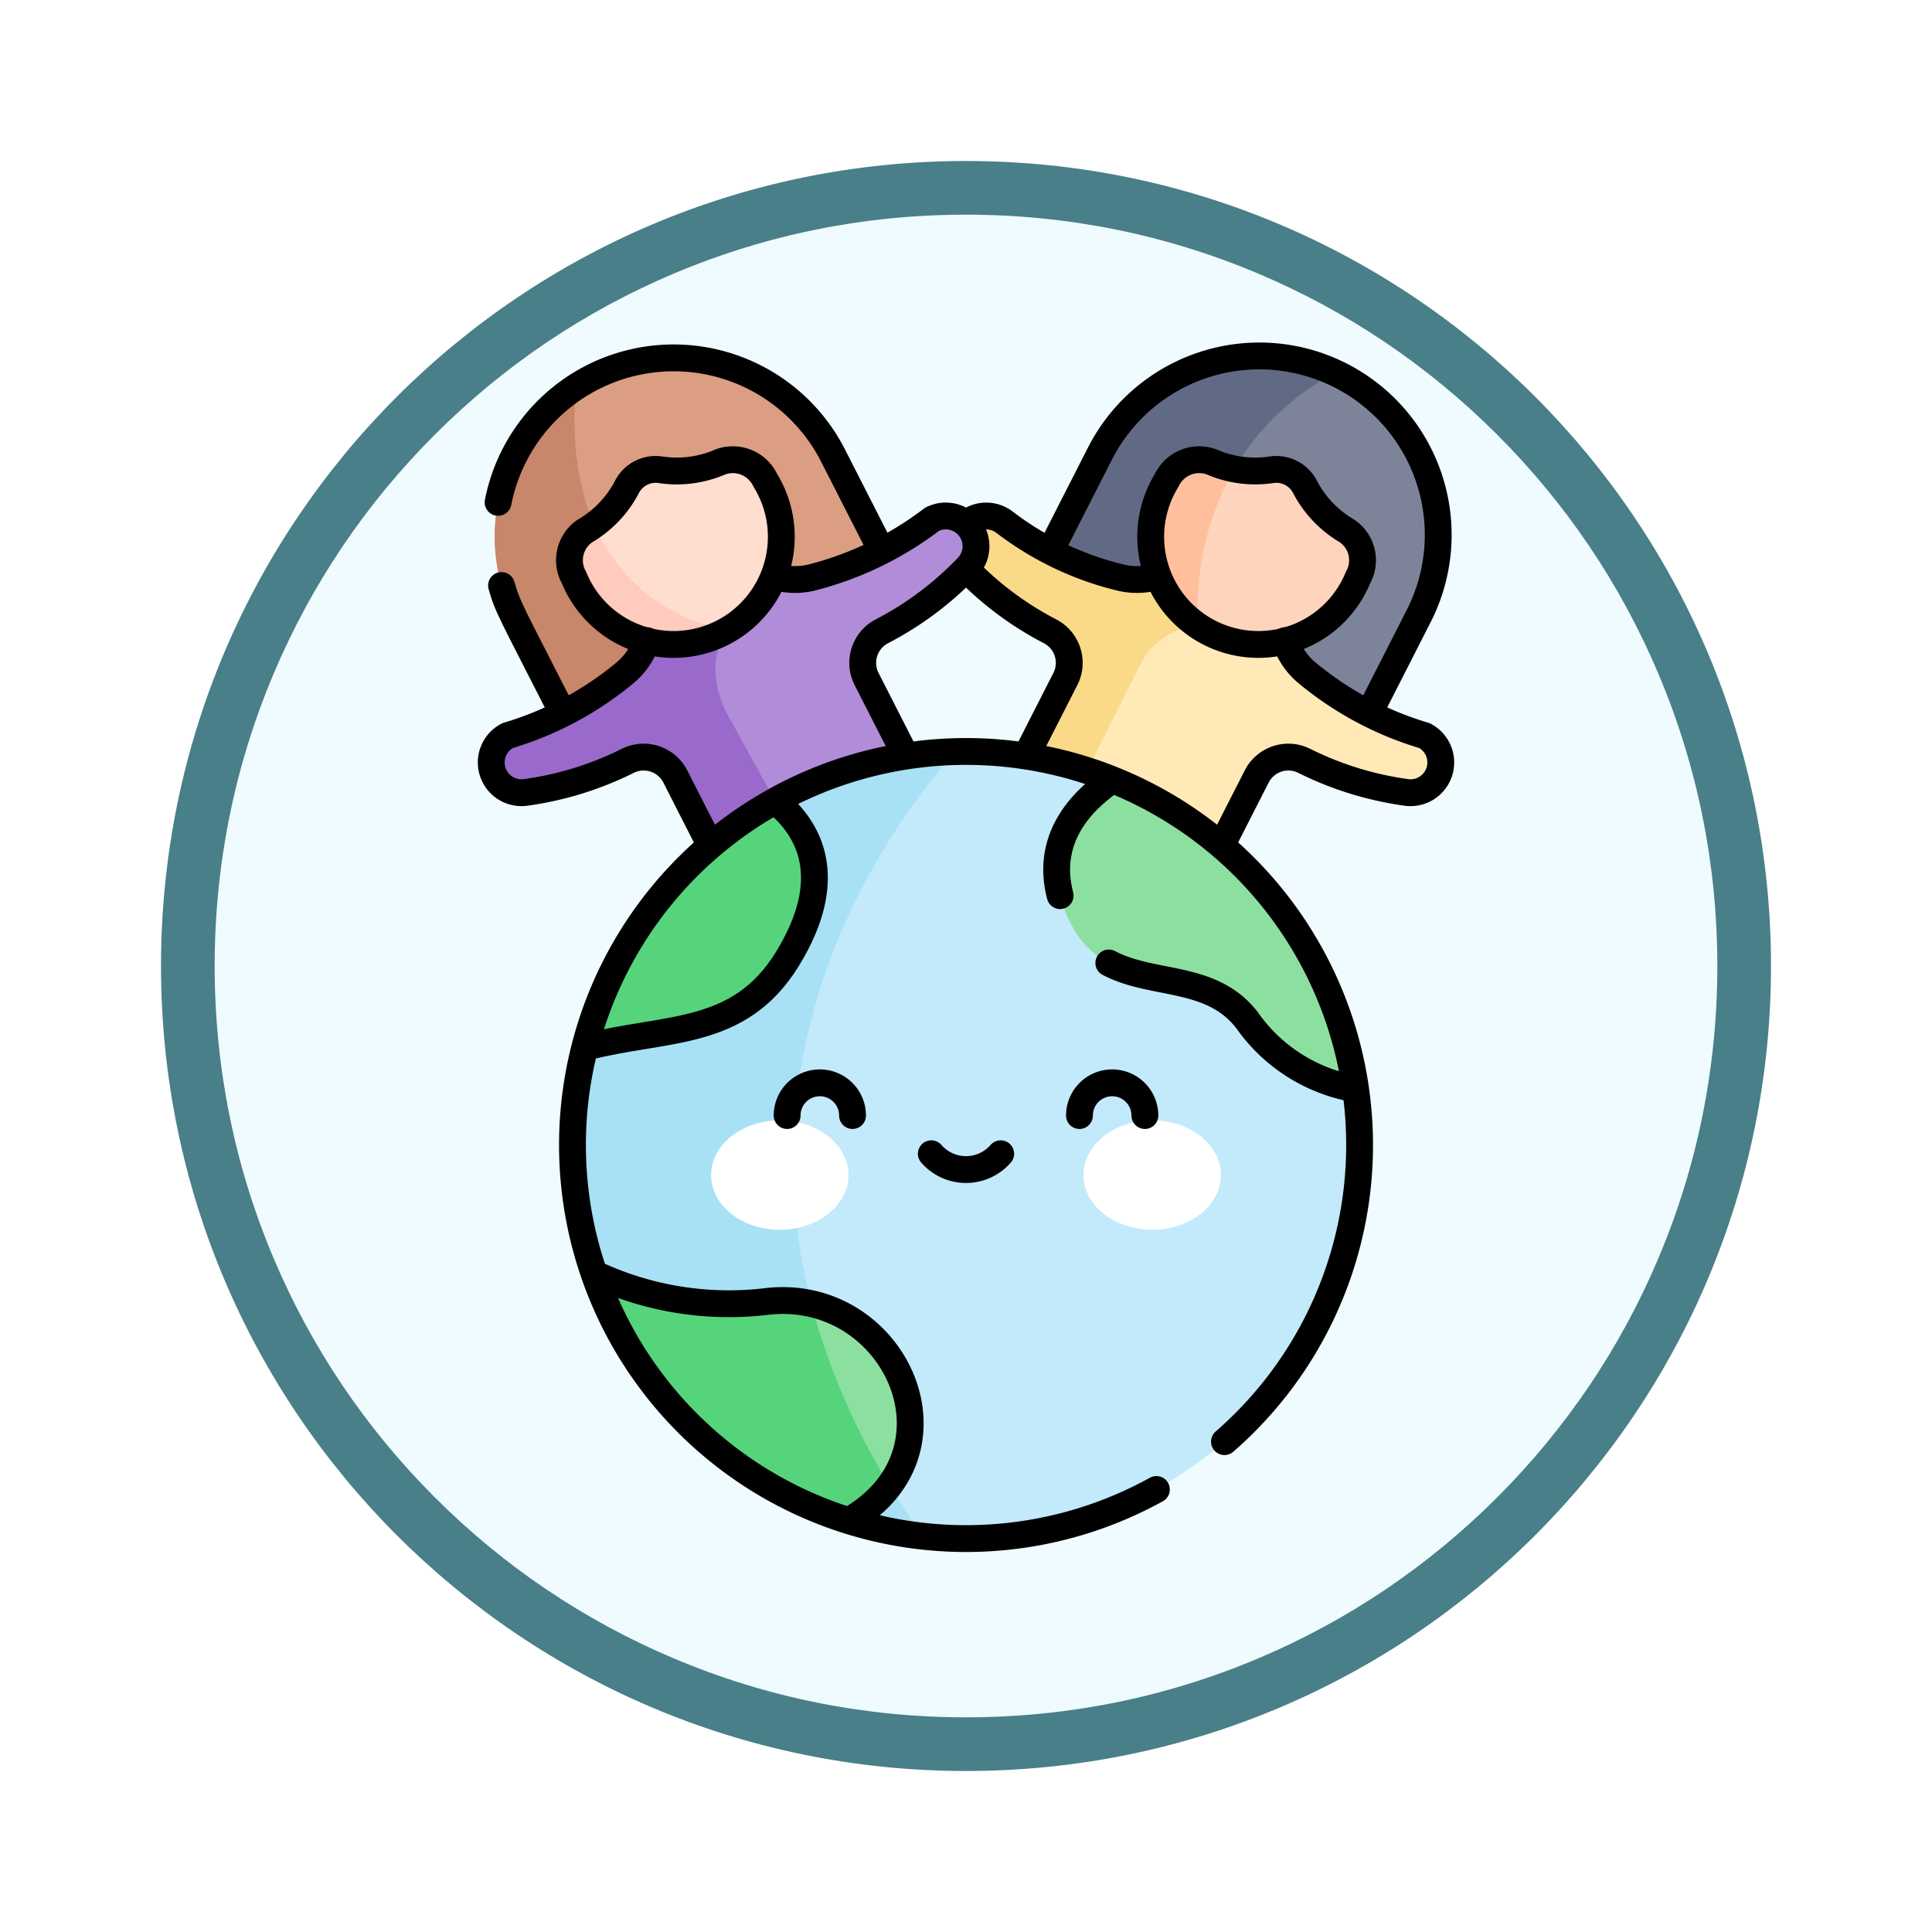 <svg xmlns="http://www.w3.org/2000/svg" xmlns:xlink="http://www.w3.org/1999/xlink" width="108" height="108" viewBox="0 0 108 108">
  <defs>
    <filter id="Trazado_904820" x="0" y="0" width="108" height="108" filterUnits="userSpaceOnUse">
      <feOffset dy="3" input="SourceAlpha"/>
      <feGaussianBlur stdDeviation="3" result="blur"/>
      <feFlood flood-opacity="0.161"/>
      <feComposite operator="in" in2="blur"/>
      <feComposite in="SourceGraphic"/>
    </filter>
  </defs>
  <g id="Grupo_1206773" data-name="Grupo 1206773" transform="translate(-619 -7203.354)">
    <g id="Grupo_1206291" data-name="Grupo 1206291" transform="translate(628 7209.354)">
      <g id="Grupo_1173585" data-name="Grupo 1173585" transform="translate(0 0)">
        <g id="Grupo_1173428" data-name="Grupo 1173428">
          <g id="Grupo_1171958" data-name="Grupo 1171958">
            <g id="Grupo_1167341" data-name="Grupo 1167341">
              <g id="Grupo_1166792" data-name="Grupo 1166792">
                <g transform="matrix(1, 0, 0, 1, -9, -6)" filter="url(#Trazado_904820)">
                  <g id="Trazado_904820-2" data-name="Trazado 904820" transform="translate(9 6)" fill="#effbfe">
                    <path d="M 45 88.5 C 39.127 88.5 33.43 87.35 28.068 85.082 C 22.889 82.891 18.236 79.755 14.241 75.759 C 10.245 71.764 7.109 67.112 4.918 61.932 C 2.65 56.57 1.5 50.873 1.5 45 C 1.5 39.127 2.65 33.43 4.918 28.068 C 7.109 22.889 10.245 18.236 14.241 14.241 C 18.236 10.245 22.889 7.109 28.068 4.918 C 33.43 2.65 39.127 1.5 45 1.5 C 50.873 1.5 56.57 2.65 61.932 4.918 C 67.111 7.109 71.764 10.245 75.759 14.241 C 79.755 18.236 82.891 22.889 85.082 28.068 C 87.35 33.43 88.5 39.127 88.5 45 C 88.5 50.873 87.35 56.57 85.082 61.932 C 82.891 67.112 79.755 71.764 75.759 75.759 C 71.764 79.755 67.111 82.891 61.932 85.082 C 56.57 87.35 50.873 88.5 45 88.5 Z" stroke="none"/>
                    <path d="M 45 3 C 39.329 3 33.829 4.11 28.653 6.299 C 23.652 8.415 19.16 11.443 15.302 15.302 C 11.443 19.16 8.415 23.652 6.299 28.653 C 4.11 33.829 3 39.329 3 45 C 3 50.671 4.11 56.171 6.299 61.347 C 8.415 66.348 11.443 70.84 15.302 74.699 C 19.16 78.557 23.652 81.585 28.653 83.701 C 33.829 85.89 39.329 87 45 87 C 50.671 87 56.171 85.89 61.347 83.701 C 66.348 81.585 70.84 78.557 74.698 74.699 C 78.557 70.84 81.585 66.348 83.701 61.347 C 85.89 56.171 87 50.671 87 45 C 87 39.329 85.89 33.829 83.701 28.653 C 81.585 23.652 78.557 19.16 74.698 15.302 C 70.84 11.443 66.348 8.415 61.347 6.299 C 56.171 4.11 50.671 3 45 3 M 45 0 C 69.853 0 90 20.147 90 45 C 90 69.853 69.853 90 45 90 C 20.147 90 -7.62939453125e-06 69.853 -7.62939453125e-06 45 C -7.62939453125e-06 20.147 20.147 0 45 0 Z" stroke="none" fill="#497f88"/>
                  </g>
                </g>
              </g>
            </g>
          </g>
        </g>
      </g>
    </g>
    <g id="womens-day_14646076" transform="translate(590.328 7215.854)">
      <g id="Grupo_1206770" data-name="Grupo 1206770" transform="translate(56.131 7.5)">
        <path id="Trazado_1049881" data-name="Trazado 1049881" d="M307.137,17.514a9.954,9.954,0,0,1-1.092,4.531l-3.631,7.128-8.694-4.429-9.127-4.65,3.632-7.128A10,10,0,0,1,301.3,8.414c.128.057.254.118.379.182A10,10,0,0,1,307.137,17.514Z" transform="translate(-254.252 -7.504)" fill="#7d849a"/>
        <path id="Trazado_1049882" data-name="Trazado 1049882" d="M293.786,22.744a11.126,11.126,0,0,1-.065,2l-9.127-4.65,3.632-7.128A10,10,0,0,1,301.3,8.414C298.977,9.652,293.32,13.623,293.786,22.744Z" transform="translate(-254.252 -7.504)" fill="#616a84"/>
        <path id="Trazado_1049883" data-name="Trazado 1049883" d="M278.8,88.387a1.691,1.691,0,0,1-1.911,1.161,18.341,18.341,0,0,1-5.643-1.754,1.986,1.986,0,0,0-2.659.87L265.4,94.917,257,90.634l-2.288-1.166,3.187-6.253a1.987,1.987,0,0,0-.859-2.663,18.3,18.3,0,0,1-4.736-3.534,1.69,1.69,0,0,1,1.934-2.728,1.9,1.9,0,0,1,.219.134,21.622,21.622,0,0,0,2.591,1.651l.563.826,4.578,1.814,1.016-1.268a6,6,0,0,1,7.018,3.739,3.929,3.929,0,0,0,1.136,1.65,17.4,17.4,0,0,0,6.368,3.446,1.621,1.621,0,0,1,.238.1A1.689,1.689,0,0,1,278.8,88.387Z" transform="translate(-225.797 -65.262)" fill="#ffeab7"/>
        <path id="Trazado_1049884" data-name="Trazado 1049884" d="M266.081,77.469l-.762,2.758a4.008,4.008,0,0,0-3.286,2.275l-3.979,7.946s-.4.072-1.057.186l-2.288-1.166,3.187-6.253a1.987,1.987,0,0,0-.859-2.663,18.3,18.3,0,0,1-4.736-3.534,1.69,1.69,0,0,1,1.934-2.728,1.909,1.909,0,0,1,.219.134,17.4,17.4,0,0,0,6.53,3.126,3.949,3.949,0,0,0,2.005-.049A5.978,5.978,0,0,1,266.081,77.469Z" transform="translate(-225.797 -65.262)" fill="#fad989"/>
        <path id="Trazado_1049885" data-name="Trazado 1049885" d="M355.263,60.321a.123.123,0,0,0-.009.019,6.269,6.269,0,0,1-8.285,3.076,5.259,5.259,0,0,1-.652-.39l-1.133-2.8,1.493-5.443,1.652-.511a5.351,5.351,0,0,0,2.023.058,1.8,1.8,0,0,1,1.951.995,6.163,6.163,0,0,0,2.327,2.418A1.98,1.98,0,0,1,355.263,60.321Z" transform="translate(-306.795 -48.06)" fill="#ffd4bd"/>
        <path id="Trazado_1049886" data-name="Trazado 1049886" d="M337.311,59.611a6.346,6.346,0,0,1-1.891-7.854c.04-.086.081-.173.124-.258a2.01,2.01,0,0,1,2.5-1.036,7.857,7.857,0,0,0,1.283.394A15.763,15.763,0,0,0,337.311,59.611Z" transform="translate(-297.789 -44.646)" fill="#ffbf9d"/>
        <path id="Trazado_1049887" data-name="Trazado 1049887" d="M80.157,20.091l-8.7,4.432L62.337,29.17l-3.631-7.128A10,10,0,0,1,62.175,9.11a10.3,10.3,0,0,1,.9-.518,10,10,0,0,1,13.45,4.371Z" transform="translate(-57.417 -7.5)" fill="#db9e82"/>
        <path id="Trazado_1049888" data-name="Trazado 1049888" d="M71.459,35.035l-9.123,4.647-3.631-7.128a10,10,0,0,1,3.469-12.932c-.271,2.417-.7,11.827,8.791,13.675Z" transform="translate(-57.417 -18.012)" fill="#c8866a"/>
        <path id="Trazado_1049889" data-name="Trazado 1049889" d="M77.114,83.215,80.3,89.468l-7.346,3.743-3.348,1.707-3.186-6.254a1.987,1.987,0,0,0-2.659-.87,18.341,18.341,0,0,1-5.643,1.754,1.691,1.691,0,0,1-1.07-3.168,1.626,1.626,0,0,1,.238-.1,21.639,21.639,0,0,0,2.859-1.126h0l5.6-1.541-.881-2.626A6,6,0,0,1,72.021,77.5a3.949,3.949,0,0,0,2.005.049,17.4,17.4,0,0,0,6.53-3.126,1.9,1.9,0,0,1,.219-.134,1.69,1.69,0,0,1,1.934,2.728,18.3,18.3,0,0,1-4.736,3.534A1.987,1.987,0,0,0,77.114,83.215Z" transform="translate(-56.131 -65.262)" fill="#b18cd9"/>
        <path id="Trazado_1049890" data-name="Trazado 1049890" d="M72.956,121.268l-3.348,1.707-3.186-6.254a1.986,1.986,0,0,0-2.659-.87A18.342,18.342,0,0,1,58.12,117.6a1.691,1.691,0,0,1-1.07-3.168,1.627,1.627,0,0,1,.238-.1,17.4,17.4,0,0,0,6.368-3.446,3.929,3.929,0,0,0,1.136-1.65,6.009,6.009,0,0,1,2.129-2.781l2.389,2.065s-1.458,1.841,0,4.688l2.684,4.865S72.425,119.472,72.956,121.268Z" transform="translate(-56.131 -93.319)" fill="#996acc"/>
        <path id="Trazado_1049891" data-name="Trazado 1049891" d="M103.99,59.855l-1.944.246-5.922-4.373.449-1.745a5.764,5.764,0,0,0,1.814-2.071,1.8,1.8,0,0,1,1.951-.995,6.134,6.134,0,0,0,3.306-.453,2.01,2.01,0,0,1,2.5,1.036c.043.085.084.171.124.258A6.3,6.3,0,0,1,103.99,59.855Z" transform="translate(-90.813 -44.646)" fill="#ffddcf"/>
        <path id="Trazado_1049892" data-name="Trazado 1049892" d="M97.939,83.665c-.088.052-.178.1-.27.147a6.269,6.269,0,0,1-8.285-3.076.12.12,0,0,0-.009-.019,1.98,1.98,0,0,1,.634-2.578q.257-.161.513-.348A9.928,9.928,0,0,0,97.939,83.665Z" transform="translate(-84.761 -68.457)" fill="#ffcbbe"/>
        <path id="Trazado_1049893" data-name="Trazado 1049893" d="M134.324,195.151a22.019,22.019,0,0,1-28.552,21.008l-9.05-6.91-5.2-6.91A22.144,22.144,0,0,1,91,189.711l10.643-13.8,4.691-.558,2.623-1.947h0a22.17,22.17,0,0,1,2.8-.248c.186-.005.372-.008.559-.008a21.932,21.932,0,0,1,8.193,1.576l9.663,9.423,3.921,7.862h0A21.992,21.992,0,0,1,134.324,195.151Z" transform="translate(-85.783 -151.152)" fill="#c2eafb"/>
        <path id="Trazado_1049894" data-name="Trazado 1049894" d="M109.9,217.07a21.85,21.85,0,0,1-4.125-.859l-9.05-6.91-5.2-6.91A22.144,22.144,0,0,1,91,189.763l10.643-13.8a21.88,21.88,0,0,1,10.12-2.753C108.644,176.627,94.068,194.594,109.9,217.07Z" transform="translate(-85.783 -151.204)" fill="#a8e1f6"/>
        <path id="Trazado_1049895" data-name="Trazado 1049895" d="M310.813,202.307a9.243,9.243,0,0,1-6.065-3.833c-2.883-3.729-8.421-.633-10.342-6.578-1.07-3.31.859-5.537,2.824-6.874A22.022,22.022,0,0,1,310.813,202.307Z" transform="translate(-262.495 -161.445)" fill="#8ce09f"/>
        <path id="Trazado_1049896" data-name="Trazado 1049896" d="M179.907,415.791l-6.723-3.542,2.351-6.627C180.15,406.655,182.687,412.055,179.907,415.791Z" transform="translate(-157.638 -352.747)" fill="#8ce09f"/>
        <path id="Trazado_1049897" data-name="Trazado 1049897" d="M115.891,404.769a7.287,7.287,0,0,1-2.279,1.963,22.057,22.057,0,0,1-14.248-13.82,17.674,17.674,0,0,0,9.651,1.567,7.4,7.4,0,0,1,2.5.121A38.16,38.16,0,0,0,115.891,404.769Z" transform="translate(-93.622 -341.725)" fill="#55d47b"/>
        <path id="Trazado_1049898" data-name="Trazado 1049898" d="M106.747,202.81c-2.719,4.407-6.832,3.74-11.323,4.93a22.048,22.048,0,0,1,10.643-13.8C107.87,195.384,109.627,198.145,106.747,202.81Z" transform="translate(-90.206 -169.181)" fill="#55d47b"/>
        <g id="Grupo_1206769" data-name="Grupo 1206769" transform="translate(12.291 42.628)">
          <g id="Grupo_1206768" data-name="Grupo 1206768">
            <ellipse id="Elipse_12971" data-name="Elipse 12971" cx="3.841" cy="3.059" rx="3.841" ry="3.059" fill="#fff"/>
            <ellipse id="Elipse_12972" data-name="Elipse 12972" cx="3.841" cy="3.059" rx="3.841" ry="3.059" transform="translate(20.818)" fill="#fff"/>
          </g>
        </g>
      </g>
      <g id="Grupo_1206772" data-name="Grupo 1206772" transform="translate(56.131 7.5)">
        <path id="Trazado_1049899" data-name="Trazado 1049899" d="M292.024,18.153l2.646-5.19a10,10,0,1,1,17.819,9.079l-2.646,5.194" transform="translate(-260.695 -7.5)" fill="none" stroke="#000" stroke-linecap="round" stroke-linejoin="round" stroke-miterlimit="10" stroke-width="1.5"/>
        <path id="Trazado_1049900" data-name="Trazado 1049900" d="M256.474,96.772a18.077,18.077,0,0,0,4.632,3.434,1.987,1.987,0,0,1,.859,2.663l-2.068,4.056" transform="translate(-229.867 -84.916)" fill="none" stroke="#000" stroke-linecap="round" stroke-linejoin="round" stroke-miterlimit="10" stroke-width="1.5"/>
        <path id="Trazado_1049901" data-name="Trazado 1049901" d="M367.676,126.552l.044.113a3.928,3.928,0,0,0,1.136,1.65,18.5,18.5,0,0,0,6.606,3.545,1.691,1.691,0,0,1-1.07,3.168,18.341,18.341,0,0,1-5.643-1.754,1.987,1.987,0,0,0-2.659.87l-1.875,3.68" transform="translate(-323.297 -110.741)" fill="none" stroke="#000" stroke-linecap="round" stroke-linejoin="round" stroke-miterlimit="10" stroke-width="1.5"/>
        <path id="Trazado_1049902" data-name="Trazado 1049902" d="M257.094,74.424a1.685,1.685,0,0,1,1.967,0,17.4,17.4,0,0,0,6.53,3.126A3.949,3.949,0,0,0,267.6,77.5l.046-.012" transform="translate(-230.404 -65.261)" fill="none" stroke="#000" stroke-linecap="round" stroke-linejoin="round" stroke-miterlimit="10" stroke-width="1.5"/>
        <path id="Trazado_1049903" data-name="Trazado 1049903" d="M346.241,56.928a6.019,6.019,0,1,1-10.7-5.427,2.009,2.009,0,0,1,2.5-1.036,6.143,6.143,0,0,0,3.306.452,1.807,1.807,0,0,1,1.952.994,6.157,6.157,0,0,0,2.326,2.419A1.979,1.979,0,0,1,346.241,56.928Z" transform="translate(-297.783 -44.648)" fill="none" stroke="#000" stroke-linecap="round" stroke-linejoin="round" stroke-miterlimit="10" stroke-width="1.5"/>
        <path id="Trazado_1049904" data-name="Trazado 1049904" d="M59.034,15.582a10,10,0,0,1,18.722-2.619l2.646,5.19" transform="translate(-58.649 -7.5)" fill="none" stroke="#000" stroke-linecap="round" stroke-linejoin="round" stroke-miterlimit="10" stroke-width="1.5"/>
        <path id="Trazado_1049905" data-name="Trazado 1049905" d="M60.474,103.352c.347,1.222.479,1.354,3.357,7.006" transform="translate(-59.897 -90.622)" fill="none" stroke="#000" stroke-linecap="round" stroke-linejoin="round" stroke-miterlimit="10" stroke-width="1.5"/>
        <path id="Trazado_1049906" data-name="Trazado 1049906" d="M64.835,126.552l-.044.113a3.929,3.929,0,0,1-1.136,1.65,18.5,18.5,0,0,1-6.606,3.545,1.691,1.691,0,0,0,1.07,3.168,18.342,18.342,0,0,0,5.643-1.754,1.987,1.987,0,0,1,2.659.87l1.874,3.679" transform="translate(-56.131 -110.741)" fill="none" stroke="#000" stroke-linecap="round" stroke-linejoin="round" stroke-miterlimit="10" stroke-width="1.5"/>
        <path id="Trazado_1049907" data-name="Trazado 1049907" d="M175.424,77.49l.046.012a3.949,3.949,0,0,0,2.005.049,18.69,18.69,0,0,0,6.749-3.261,1.69,1.69,0,0,1,1.934,2.728,18.3,18.3,0,0,1-4.736,3.534,1.987,1.987,0,0,0-.859,2.663l2.068,4.057" transform="translate(-159.581 -65.262)" fill="none" stroke="#000" stroke-linecap="round" stroke-linejoin="round" stroke-miterlimit="10" stroke-width="1.5"/>
        <path id="Trazado_1049908" data-name="Trazado 1049908" d="M89.385,56.928a6.019,6.019,0,1,0,10.7-5.427,2.009,2.009,0,0,0-2.5-1.036,6.143,6.143,0,0,1-3.306.452,1.808,1.808,0,0,0-1.952.994,6.158,6.158,0,0,1-2.326,2.419A1.979,1.979,0,0,0,89.385,56.928Z" transform="translate(-84.761 -44.648)" fill="none" stroke="#000" stroke-linecap="round" stroke-linejoin="round" stroke-miterlimit="10" stroke-width="1.5"/>
        <path id="Trazado_1049909" data-name="Trazado 1049909" d="M126.772,211.736a21.97,21.97,0,0,0,7.328-19.725h0a22,22,0,1,0-11.133,22.4" transform="translate(-85.783 -151.148)" fill="none" stroke="#000" stroke-linecap="round" stroke-linejoin="round" stroke-miterlimit="10" stroke-width="1.5"/>
        <path id="Trazado_1049910" data-name="Trazado 1049910" d="M316.084,262.222c2.46,1.308,5.731.616,7.728,3.2a9.325,9.325,0,0,0,5.965,3.824" transform="translate(-281.56 -228.392)" fill="none" stroke="#000" stroke-linecap="round" stroke-linejoin="round" stroke-miterlimit="10" stroke-width="1.5"/>
        <path id="Trazado_1049911" data-name="Trazado 1049911" d="M294.3,191.946c-.794-3.045.985-5.133,2.839-6.424" transform="translate(-262.497 -161.879)" fill="none" stroke="#000" stroke-linecap="round" stroke-linejoin="round" stroke-miterlimit="10" stroke-width="1.5"/>
        <path id="Trazado_1049912" data-name="Trazado 1049912" d="M100.3,393.352a17.676,17.676,0,0,0,9.526,1.509c7.095-.837,11.369,8.261,4.711,12.185" transform="translate(-94.437 -342.107)" fill="none" stroke="#000" stroke-linecap="round" stroke-linejoin="round" stroke-miterlimit="10" stroke-width="1.5"/>
        <path id="Trazado_1049913" data-name="Trazado 1049913" d="M106.851,194.442c1.773,1.46,3.434,4.207.6,8.8-2.7,4.371-6.765,3.751-11.216,4.9" transform="translate(-90.908 -169.614)" fill="none" stroke="#000" stroke-linecap="round" stroke-linejoin="round" stroke-miterlimit="10" stroke-width="1.5"/>
        <g id="Grupo_1206771" data-name="Grupo 1206771" transform="translate(16.542 40.531)">
          <path id="Trazado_1049914" data-name="Trazado 1049914" d="M184.343,314.506a1.828,1.828,0,1,0-3.656,0" transform="translate(-180.687 -312.678)" fill="none" stroke="#000" stroke-linecap="round" stroke-linejoin="round" stroke-miterlimit="10" stroke-width="1.5"/>
          <path id="Trazado_1049915" data-name="Trazado 1049915" d="M303.731,314.506a1.828,1.828,0,1,1,3.656,0" transform="translate(-287.389 -312.678)" fill="none" stroke="#000" stroke-linecap="round" stroke-linejoin="round" stroke-miterlimit="10" stroke-width="1.5"/>
          <path id="Trazado_1049916" data-name="Trazado 1049916" d="M241.373,342.531a2.57,2.57,0,0,0,3.878,0" transform="translate(-233.313 -338.566)" fill="none" stroke="#000" stroke-linecap="round" stroke-linejoin="round" stroke-miterlimit="10" stroke-width="1.5"/>
        </g>
      </g>
    </g>
  </g>
</svg>
